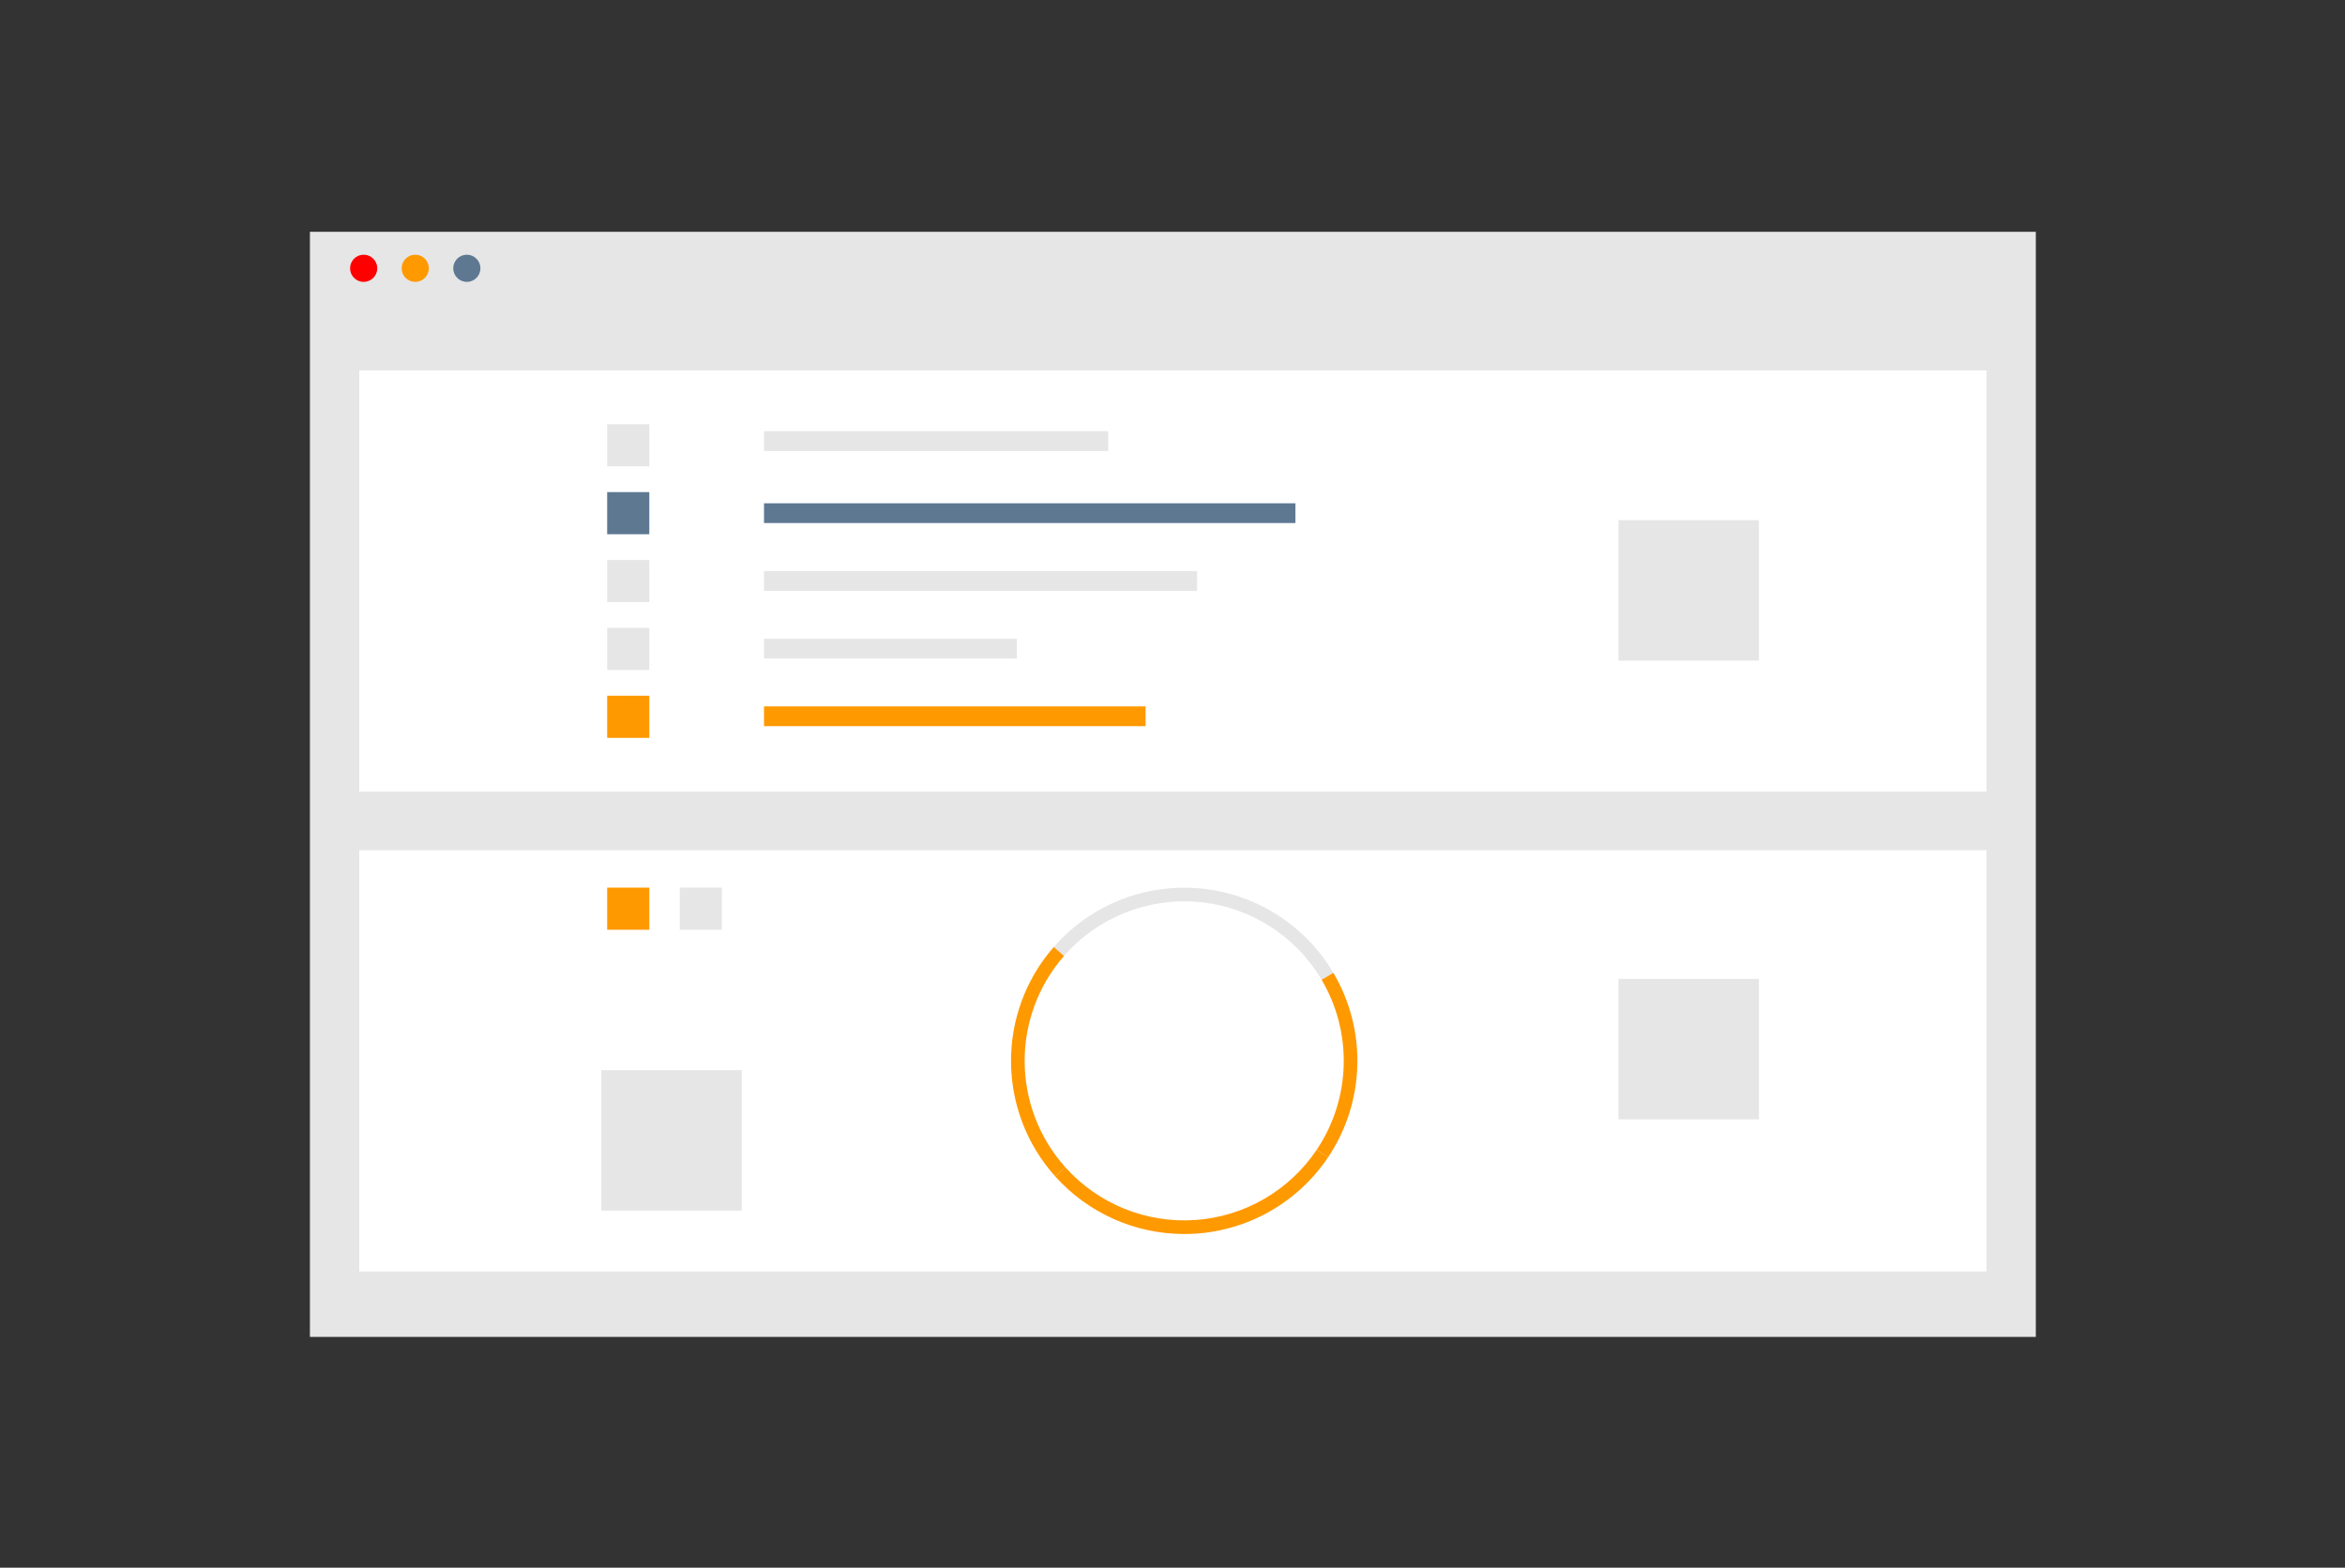 <?xml version="1.0" encoding="UTF-8" standalone="no"?><!-- Generator: Gravit.io --><svg xmlns="http://www.w3.org/2000/svg" xmlns:xlink="http://www.w3.org/1999/xlink" style="isolation:isolate" viewBox="0 0 955.953 639.224" width="955.953pt" height="639.224pt"><rect x="0" y="0" width="955.953" height="639.224" fill="#333333" stroke="none"/><defs><clipPath id="_clipPath_79ASeHOZ9BxflJxGoaq8Ch9Y7JEG1pCi"><rect width="955.953" height="639.224"/></clipPath></defs><g clip-path="url(#_clipPath_79ASeHOZ9BxflJxGoaq8Ch9Y7JEG1pCi)"><rect x="126.339" y="94.511" width="703.576" height="450.601" transform="matrix(1,0,0,1,0,0)" fill="rgb(230,230,230)"/><rect x="146.457" y="151.028" width="663.339" height="171.773" transform="matrix(1,0,0,1,0,0)" fill="rgb(255,255,255)"/><rect x="311.456" y="175.839" width="140.281" height="8.053" transform="matrix(1,0,0,1,0,0)" fill="rgb(230,230,230)"/><rect x="311.456" y="205.213" width="216.625" height="8.053" transform="matrix(1,0,0,1,0,0)" fill="rgb(94,120,146)"/><rect x="311.456" y="232.888" width="176.544" height="8.053" transform="matrix(1,0,0,1,0,0)" fill="rgb(230,230,230)"/><rect x="311.456" y="260.458" width="103.064" height="8.053" transform="matrix(1,0,0,1,0,0)" fill="rgb(230,230,230)"/><rect x="311.456" y="288.028" width="155.55" height="8.053" transform="matrix(1,0,0,1,0,0)" fill="rgb(255,153,0)"/><rect x="247.519" y="172.976" width="17.177" height="17.177" transform="matrix(1,0,0,1,0,0)" fill="rgb(230,230,230)"/><rect x="247.519" y="200.651" width="17.177" height="17.177" transform="matrix(1,0,0,1,0,0)" fill="rgb(94,120,146)"/><rect x="247.519" y="228.325" width="17.177" height="17.177" transform="matrix(1,0,0,1,0,0)" fill="rgb(230,230,230)"/><rect x="247.519" y="256" width="17.177" height="17.177" transform="matrix(1,0,0,1,0,0)" fill="rgb(230,230,230)"/><rect x="247.519" y="283.674" width="17.177" height="17.177" transform="matrix(1,0,0,1,0,0)" fill="rgb(255,153,0)"/><rect x="659.774" y="212.102" width="57.258" height="57.258" transform="matrix(1,0,0,1,0,0)" fill="rgb(230,230,230)"/><rect x="146.457" y="346.658" width="663.339" height="171.773" transform="matrix(1,0,0,1,0,0)" fill="rgb(255,255,255)"/><rect x="277.102" y="361.924" width="17.177" height="17.177" transform="matrix(1,0,0,1,0,0)" fill="rgb(230,230,230)"/><rect x="247.519" y="361.924" width="17.177" height="17.177" transform="matrix(1,0,0,1,0,0)" fill="rgb(255,153,0)"/><path d=" M 538.762 399.488 C 528.142 381.507 509.534 369.719 488.74 367.798 C 467.946 365.877 447.494 374.057 433.759 389.788 L 429.573 386.13 C 444.479 369.052 466.679 360.17 489.251 362.255 C 511.823 364.339 532.02 377.137 543.546 396.656 L 538.762 399.488 Z " fill="rgb(230,230,230)"/><path d=" M 541.382 471.906 L 536.768 468.804 C 550.713 448.006 551.488 421.052 538.762 399.488 L 543.546 396.656 C 557.364 420.066 556.523 449.329 541.382 471.906 L 541.382 471.906 Z " fill="rgb(255,153,0)"/><path d=" M 430.152 479.651 C 406.374 453.095 406.126 412.978 429.573 386.13 L 433.759 389.788 C 412.16 414.521 412.389 451.477 434.293 475.942 L 430.152 479.651 Z " fill="rgb(255,153,0)"/><path d=" M 482.752 503.165 C 462.676 503.149 443.552 494.601 430.152 479.651 L 434.293 475.942 C 447.687 490.906 467.243 498.844 487.277 497.448 C 507.312 496.053 525.578 485.481 536.769 468.804 L 541.382 471.906 C 528.275 491.451 506.286 503.175 482.752 503.165 L 482.752 503.165 Z " fill="rgb(255,153,0)"/><rect x="659.774" y="399.144" width="57.258" height="57.258" transform="matrix(1,0,0,1,0,0)" fill="rgb(230,230,230)"/><rect x="245.133" y="436.362" width="57.258" height="57.258" transform="matrix(1,0,0,1,0,0)" fill="rgb(230,230,230)"/><circle vector-effect="non-scaling-stroke" cx="148.25" cy="109.394" r="5.54" fill="rgb(255,0,0)"/><circle vector-effect="non-scaling-stroke" cx="169.279" cy="109.394" r="5.54" fill="rgb(255,153,0)"/><circle vector-effect="non-scaling-stroke" cx="190.307" cy="109.394" r="5.54" fill="rgb(94,120,146)"/></g></svg>